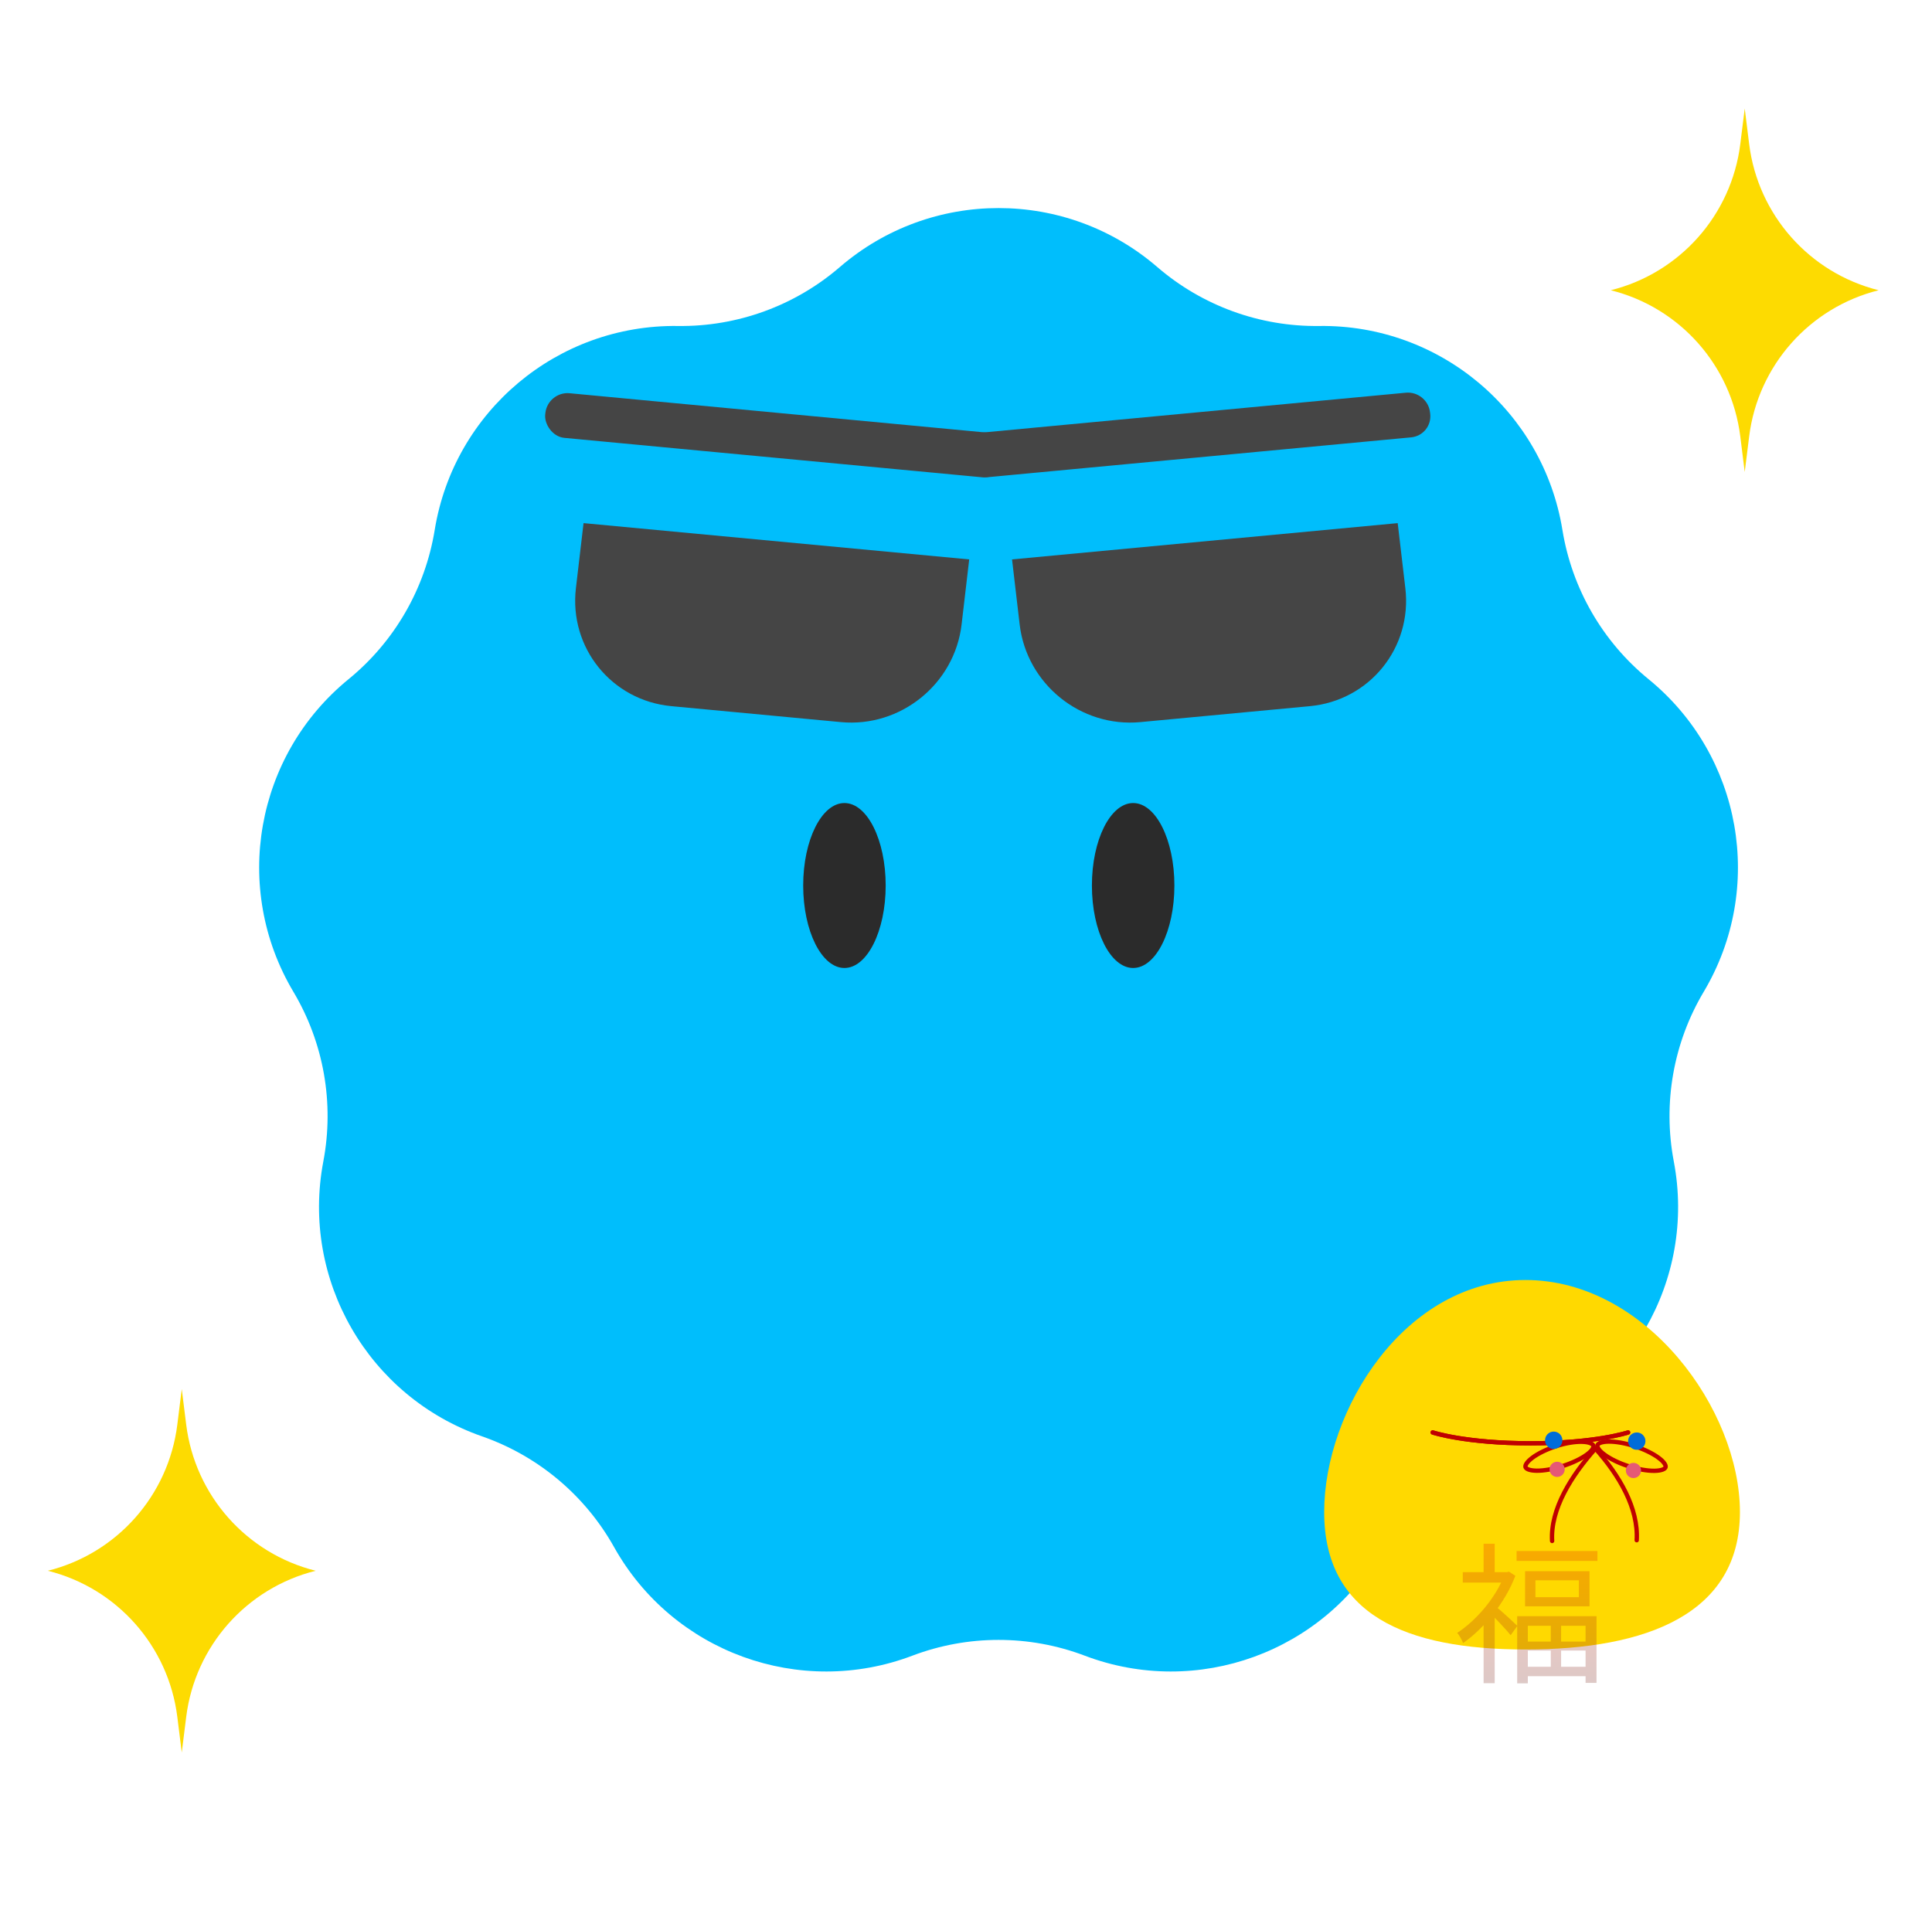<svg width="89" height="88" viewBox="0 0 89 88" fill="none" xmlns="http://www.w3.org/2000/svg">
<g filter="url(#filter0_ii_257_20770)">
<path d="M38.688 14.304C42.89 10.681 49.11 10.681 53.312 14.304C55.383 16.09 58.038 17.056 60.773 17.02C66.32 16.945 71.085 20.944 71.975 26.419C72.414 29.119 73.826 31.565 75.945 33.295C80.242 36.804 81.322 42.93 78.484 47.697C77.085 50.047 76.594 52.829 77.106 55.516C78.142 60.966 75.032 66.353 69.794 68.18C67.211 69.081 65.047 70.897 63.711 73.284C61.002 78.125 55.157 80.252 49.97 78.285C47.412 77.316 44.588 77.316 42.03 78.285C36.843 80.252 30.998 78.125 28.289 73.284C26.953 70.897 24.789 69.081 22.206 68.18C16.968 66.353 13.858 60.966 14.894 55.516C15.405 52.829 14.915 50.047 13.516 47.697C10.678 42.93 11.758 36.804 16.055 33.295C18.174 31.565 19.586 29.119 20.025 26.419C20.915 20.944 25.68 16.945 31.227 17.02C33.962 17.056 36.617 16.09 38.688 14.304Z" fill="#00BEFC"/>
</g>
<g filter="url(#filter1_ii_257_20770)">
<ellipse cx="38.9" cy="41.8" rx="1.9" ry="3.8" fill="#2B2B2B"/>
</g>
<g filter="url(#filter2_ii_257_20770)">
<ellipse cx="52.2" cy="41.8" rx="1.9" ry="3.8" fill="#2B2B2B"/>
</g>
<g filter="url(#filter3_i_257_20770)">
<path d="M26.882 20.103L44.648 21.775L44.297 24.774C43.975 27.517 41.485 29.53 38.736 29.271L30.926 28.536C28.176 28.277 26.209 25.844 26.53 23.101L26.882 20.103Z" fill="#454545"/>
</g>
<rect width="21.309" height="2.071" rx="1" transform="matrix(0.996 0.094 -0.117 0.993 25.242 18.024)" fill="#454545"/>
<g filter="url(#filter4_i_257_20770)">
<path d="M64.387 20.103L46.621 21.775L46.972 24.774C47.294 27.517 49.784 29.53 52.533 29.271L60.343 28.536C63.093 28.277 65.061 25.844 64.739 23.101L64.387 20.103Z" fill="#454545"/>
</g>
<path d="M65.875 18.993C65.811 18.445 65.313 18.042 64.763 18.094L45.281 19.928C44.731 19.98 44.337 20.466 44.402 21.015L44.41 21.085C44.474 21.634 44.972 22.037 45.522 21.985L65.005 20.151C65.554 20.099 65.948 19.612 65.884 19.064L65.875 18.993Z" fill="#454545"/>
<path d="M74.203 13.373C77.391 12.576 79.76 9.902 80.168 6.642L80.373 5L80.578 6.642C80.986 9.902 83.355 12.576 86.542 13.373C83.355 14.17 80.986 16.844 80.578 20.104L80.373 21.746L80.168 20.104C79.76 16.844 77.391 14.17 74.203 13.373Z" fill="#FDDB01"/>
<path d="M2.203 72.373C5.391 71.576 7.76 68.902 8.168 65.642L8.373 64L8.578 65.642C8.986 68.902 11.355 71.576 14.542 72.373C11.355 73.17 8.986 75.844 8.578 79.104L8.373 80.746L8.168 79.104C7.76 75.844 5.391 73.17 2.203 72.373Z" fill="#FDDB01"/>
<g filter="url(#filter5_i_257_20770)">
<path d="M80.152 75.667C80.152 80.368 75.841 82 70.274 82C64.707 82 61 80.368 61 75.667C61 70.966 64.707 64.976 70.274 64.976C75.841 64.976 80.152 70.966 80.152 75.667Z" fill="#FFD900"/>
</g>
<path d="M75.896 63.027C75.896 61.03 72.278 60.436 70.576 61.571C68.874 62.706 65.256 61.03 65.256 63.027C65.256 65.025 67.638 68.381 70.576 68.381C73.514 68.381 75.896 65.025 75.896 63.027Z" fill="#FFD900"/>
<path d="M66 66C66 66 67.5 66.5 70.5 66.5C73.5 66.5 75 66 75 66" stroke="#BF0000" stroke-width="0.2" stroke-linecap="round"/>
<path d="M66 66C66 66 67.5 66.5 70.5 66.5C73.5 66.5 75 66 75 66" stroke="#BF0000" stroke-width="0.2" stroke-linecap="round"/>
<path d="M73.496 66.745C72.395 67.981 71.413 69.528 71.5 71" stroke="#BF0000" stroke-width="0.2" stroke-linecap="round"/>
<path d="M73.496 66.745C74.597 67.981 75.484 69.493 75.397 70.966" stroke="#BF0000" stroke-width="0.2" stroke-linecap="round"/>
<path d="M76.725 67.603C76.713 67.638 76.677 67.68 76.585 67.713C76.494 67.747 76.366 67.766 76.205 67.768C75.885 67.77 75.46 67.7 75.009 67.553C74.557 67.406 74.172 67.213 73.915 67.023C73.785 66.928 73.693 66.837 73.639 66.757C73.585 66.675 73.579 66.62 73.591 66.585C73.602 66.55 73.639 66.509 73.731 66.475C73.822 66.441 73.95 66.422 74.111 66.42C74.431 66.418 74.855 66.488 75.307 66.635C75.758 66.782 76.144 66.975 76.401 67.165C76.53 67.26 76.623 67.351 76.676 67.432C76.731 67.513 76.736 67.568 76.725 67.603Z" stroke="#BF0000" stroke-width="0.2"/>
<path d="M70.275 67.598C70.287 67.633 70.323 67.674 70.415 67.708C70.506 67.742 70.635 67.761 70.795 67.763C71.115 67.765 71.54 67.695 71.991 67.548C72.444 67.401 72.827 67.215 73.082 67.032C73.21 66.94 73.302 66.852 73.354 66.775C73.407 66.697 73.412 66.643 73.401 66.608C73.389 66.572 73.351 66.529 73.26 66.493C73.17 66.457 73.042 66.434 72.883 66.43C72.566 66.42 72.144 66.484 71.693 66.63C71.242 66.777 70.856 66.969 70.599 67.159C70.47 67.255 70.377 67.346 70.324 67.427C70.269 67.508 70.264 67.563 70.275 67.598Z" stroke="#BF0000" stroke-width="0.2"/>
<g filter="url(#filter6_ii_257_20770)">
<path d="M71.974 70.36C71.974 70.581 71.795 70.76 71.574 70.76C71.353 70.76 71.174 70.581 71.174 70.36C71.174 70.139 71.353 69.96 71.574 69.96C71.795 69.96 71.974 70.139 71.974 70.36Z" fill="#006CD8"/>
</g>
<g filter="url(#filter7_ii_257_20770)">
<path d="M75.597 69.752C75.597 69.945 75.44 70.102 75.246 70.102C75.053 70.102 74.897 69.945 74.897 69.752C74.897 69.558 75.053 69.402 75.246 69.402C75.44 69.402 75.597 69.558 75.597 69.752Z" fill="#E55975"/>
</g>
<g filter="url(#filter8_ii_257_20770)">
<path d="M72.081 69.7C72.081 69.893 71.924 70.05 71.731 70.05C71.538 70.05 71.381 69.893 71.381 69.7C71.381 69.507 71.538 69.35 71.731 69.35C71.924 69.35 72.081 69.507 72.081 69.7Z" fill="#E55975"/>
</g>
<g filter="url(#filter9_ii_257_20770)">
<path d="M75.8 70.4C75.8 70.621 75.621 70.8 75.4 70.8C75.179 70.8 75 70.621 75 70.4C75 70.179 75.179 70 75.4 70C75.621 70 75.8 70.179 75.8 70.4Z" fill="#006CD8"/>
</g>
<path d="M71.438 74.718H71.914V77.084H71.438V74.718ZM70.731 72.814V73.591H72.733V72.814H70.731ZM70.255 72.394H73.223V74.011H70.255V72.394ZM69.891 74.466H73.545V77.539H73.041V74.907H70.381V77.56H69.891V74.466ZM70.178 75.635H73.279V76.048H70.178V75.635ZM70.185 76.797H73.279V77.231H70.185V76.797ZM69.863 71.463H73.587V71.918H69.863V71.463ZM67.385 72.436H69.499V72.919H67.385V72.436ZM68.344 71.127H68.855V72.674H68.344V71.127ZM68.911 74.025C69.1 74.165 69.744 74.76 69.898 74.914L69.59 75.341C69.387 75.082 68.834 74.508 68.61 74.291L68.911 74.025ZM69.31 72.436H69.422L69.513 72.415L69.807 72.604C69.324 73.878 68.33 75.054 67.399 75.705C67.35 75.572 67.217 75.327 67.126 75.236C68.001 74.669 68.918 73.605 69.31 72.548V72.436ZM68.344 74.543L68.855 73.913V77.553H68.344V74.543Z" fill="url(#paint0_linear_257_20770)" fill-opacity="0.25"/>
<defs>
<filter id="filter0_ii_257_20770" x="11.939" y="7.587" width="68.122" height="75.427" filterUnits="userSpaceOnUse" color-interpolation-filters="sRGB">
<feFlood flood-opacity="0" result="BackgroundImageFix"/>
<feBlend mode="normal" in="SourceGraphic" in2="BackgroundImageFix" result="shape"/>
<feColorMatrix in="SourceAlpha" type="matrix" values="0 0 0 0 0 0 0 0 0 0 0 0 0 0 0 0 0 0 127 0" result="hardAlpha"/>
<feOffset dy="4"/>
<feGaussianBlur stdDeviation="2"/>
<feComposite in2="hardAlpha" operator="arithmetic" k2="-1" k3="1"/>
<feColorMatrix type="matrix" values="0 0 0 0 0.675 0 0 0 0 0.675 0 0 0 0 0.675 0 0 0 0.25 0"/>
<feBlend mode="normal" in2="shape" result="effect1_innerShadow_257_20770"/>
<feColorMatrix in="SourceAlpha" type="matrix" values="0 0 0 0 0 0 0 0 0 0 0 0 0 0 0 0 0 0 127 0" result="hardAlpha"/>
<feOffset dy="-6"/>
<feGaussianBlur stdDeviation="2"/>
<feComposite in2="hardAlpha" operator="arithmetic" k2="-1" k3="1"/>
<feColorMatrix type="matrix" values="0 0 0 0 0.141 0 0 0 0 0.141 0 0 0 0 0.141 0 0 0 0.25 0"/>
<feBlend mode="normal" in2="effect1_innerShadow_257_20770" result="effect2_innerShadow_257_20770"/>
</filter>
<filter id="filter1_ii_257_20770" x="37" y="37.1" width="3.8" height="8.5" filterUnits="userSpaceOnUse" color-interpolation-filters="sRGB">
<feFlood flood-opacity="0" result="BackgroundImageFix"/>
<feBlend mode="normal" in="SourceGraphic" in2="BackgroundImageFix" result="shape"/>
<feColorMatrix in="SourceAlpha" type="matrix" values="0 0 0 0 0 0 0 0 0 0 0 0 0 0 0 0 0 0 127 0" result="hardAlpha"/>
<feOffset dy="-1"/>
<feGaussianBlur stdDeviation="0.45"/>
<feComposite in2="hardAlpha" operator="arithmetic" k2="-1" k3="1"/>
<feColorMatrix type="matrix" values="0 0 0 0 1 0 0 0 0 1 0 0 0 0 1 0 0 0 0.25 0"/>
<feBlend mode="normal" in2="shape" result="effect1_innerShadow_257_20770"/>
<feColorMatrix in="SourceAlpha" type="matrix" values="0 0 0 0 0 0 0 0 0 0 0 0 0 0 0 0 0 0 127 0" result="hardAlpha"/>
<feOffset/>
<feGaussianBlur stdDeviation="0.4"/>
<feComposite in2="hardAlpha" operator="arithmetic" k2="-1" k3="1"/>
<feColorMatrix type="matrix" values="0 0 0 0 0.958 0 0 0 0 0.958 0 0 0 0 0.958 0 0 0 0.25 0"/>
<feBlend mode="normal" in2="effect1_innerShadow_257_20770" result="effect2_innerShadow_257_20770"/>
</filter>
<filter id="filter2_ii_257_20770" x="50.3" y="37.1" width="3.8" height="8.5" filterUnits="userSpaceOnUse" color-interpolation-filters="sRGB">
<feFlood flood-opacity="0" result="BackgroundImageFix"/>
<feBlend mode="normal" in="SourceGraphic" in2="BackgroundImageFix" result="shape"/>
<feColorMatrix in="SourceAlpha" type="matrix" values="0 0 0 0 0 0 0 0 0 0 0 0 0 0 0 0 0 0 127 0" result="hardAlpha"/>
<feOffset dy="-1"/>
<feGaussianBlur stdDeviation="0.45"/>
<feComposite in2="hardAlpha" operator="arithmetic" k2="-1" k3="1"/>
<feColorMatrix type="matrix" values="0 0 0 0 1 0 0 0 0 1 0 0 0 0 1 0 0 0 0.25 0"/>
<feBlend mode="normal" in2="shape" result="effect1_innerShadow_257_20770"/>
<feColorMatrix in="SourceAlpha" type="matrix" values="0 0 0 0 0 0 0 0 0 0 0 0 0 0 0 0 0 0 127 0" result="hardAlpha"/>
<feOffset/>
<feGaussianBlur stdDeviation="0.4"/>
<feComposite in2="hardAlpha" operator="arithmetic" k2="-1" k3="1"/>
<feColorMatrix type="matrix" values="0 0 0 0 0.958 0 0 0 0 0.958 0 0 0 0 0.958 0 0 0 0.25 0"/>
<feBlend mode="normal" in2="effect1_innerShadow_257_20770" result="effect2_innerShadow_257_20770"/>
</filter>
<filter id="filter3_i_257_20770" x="26.496" y="20.103" width="18.152" height="13.191" filterUnits="userSpaceOnUse" color-interpolation-filters="sRGB">
<feFlood flood-opacity="0" result="BackgroundImageFix"/>
<feBlend mode="normal" in="SourceGraphic" in2="BackgroundImageFix" result="shape"/>
<feColorMatrix in="SourceAlpha" type="matrix" values="0 0 0 0 0 0 0 0 0 0 0 0 0 0 0 0 0 0 127 0" result="hardAlpha"/>
<feOffset dy="4"/>
<feGaussianBlur stdDeviation="2"/>
<feComposite in2="hardAlpha" operator="arithmetic" k2="-1" k3="1"/>
<feColorMatrix type="matrix" values="0 0 0 0 0.817 0 0 0 0 0.817 0 0 0 0 0.817 0 0 0 0.25 0"/>
<feBlend mode="normal" in2="shape" result="effect1_innerShadow_257_20770"/>
</filter>
<filter id="filter4_i_257_20770" x="46.621" y="20.103" width="18.152" height="13.191" filterUnits="userSpaceOnUse" color-interpolation-filters="sRGB">
<feFlood flood-opacity="0" result="BackgroundImageFix"/>
<feBlend mode="normal" in="SourceGraphic" in2="BackgroundImageFix" result="shape"/>
<feColorMatrix in="SourceAlpha" type="matrix" values="0 0 0 0 0 0 0 0 0 0 0 0 0 0 0 0 0 0 127 0" result="hardAlpha"/>
<feOffset dy="4"/>
<feGaussianBlur stdDeviation="2"/>
<feComposite in2="hardAlpha" operator="arithmetic" k2="-1" k3="1"/>
<feColorMatrix type="matrix" values="0 0 0 0 0.817 0 0 0 0 0.817 0 0 0 0 0.817 0 0 0 0.25 0"/>
<feBlend mode="normal" in2="shape" result="effect1_innerShadow_257_20770"/>
</filter>
<filter id="filter5_i_257_20770" x="61" y="60.976" width="19.152" height="21.024" filterUnits="userSpaceOnUse" color-interpolation-filters="sRGB">
<feFlood flood-opacity="0" result="BackgroundImageFix"/>
<feBlend mode="normal" in="SourceGraphic" in2="BackgroundImageFix" result="shape"/>
<feColorMatrix in="SourceAlpha" type="matrix" values="0 0 0 0 0 0 0 0 0 0 0 0 0 0 0 0 0 0 127 0" result="hardAlpha"/>
<feOffset dy="-6"/>
<feGaussianBlur stdDeviation="2"/>
<feComposite in2="hardAlpha" operator="arithmetic" k2="-1" k3="1"/>
<feColorMatrix type="matrix" values="0 0 0 0 0.853 0 0 0 0 0.443 0 0 0 0 0.059 0 0 0 0.25 0"/>
<feBlend mode="normal" in2="shape" result="effect1_innerShadow_257_20770"/>
</filter>
<filter id="filter6_ii_257_20770" x="71.174" y="69.96" width="0.8" height="0.8" filterUnits="userSpaceOnUse" color-interpolation-filters="sRGB">
<feFlood flood-opacity="0" result="BackgroundImageFix"/>
<feBlend mode="normal" in="SourceGraphic" in2="BackgroundImageFix" result="shape"/>
<feColorMatrix in="SourceAlpha" type="matrix" values="0 0 0 0 0 0 0 0 0 0 0 0 0 0 0 0 0 0 127 0" result="hardAlpha"/>
<feOffset dy="-8"/>
<feGaussianBlur stdDeviation="2"/>
<feComposite in2="hardAlpha" operator="arithmetic" k2="-1" k3="1"/>
<feColorMatrix type="matrix" values="0 0 0 0 1 0 0 0 0 0.956 0 0 0 0 0.956 0 0 0 0.25 0"/>
<feBlend mode="normal" in2="shape" result="effect1_innerShadow_257_20770"/>
<feColorMatrix in="SourceAlpha" type="matrix" values="0 0 0 0 0 0 0 0 0 0 0 0 0 0 0 0 0 0 127 0" result="hardAlpha"/>
<feOffset dy="4"/>
<feGaussianBlur stdDeviation="0.05"/>
<feComposite in2="hardAlpha" operator="arithmetic" k2="-1" k3="1"/>
<feColorMatrix type="matrix" values="0 0 0 0 0 0 0 0 0 0 0 0 0 0 0 0 0 0 0.25 0"/>
<feBlend mode="normal" in2="effect1_innerShadow_257_20770" result="effect2_innerShadow_257_20770"/>
</filter>
<filter id="filter7_ii_257_20770" x="74.897" y="68.402" width="0.7" height="1.7" filterUnits="userSpaceOnUse" color-interpolation-filters="sRGB">
<feFlood flood-opacity="0" result="BackgroundImageFix"/>
<feBlend mode="normal" in="SourceGraphic" in2="BackgroundImageFix" result="shape"/>
<feColorMatrix in="SourceAlpha" type="matrix" values="0 0 0 0 0 0 0 0 0 0 0 0 0 0 0 0 0 0 127 0" result="hardAlpha"/>
<feOffset dy="-1"/>
<feGaussianBlur stdDeviation="0.95"/>
<feComposite in2="hardAlpha" operator="arithmetic" k2="-1" k3="1"/>
<feColorMatrix type="matrix" values="0 0 0 0 1 0 0 0 0 1 0 0 0 0 1 0 0 0 0.25 0"/>
<feBlend mode="normal" in2="shape" result="effect1_innerShadow_257_20770"/>
<feColorMatrix in="SourceAlpha" type="matrix" values="0 0 0 0 0 0 0 0 0 0 0 0 0 0 0 0 0 0 127 0" result="hardAlpha"/>
<feOffset dy="-1"/>
<feGaussianBlur stdDeviation="0.5"/>
<feComposite in2="hardAlpha" operator="arithmetic" k2="-1" k3="1"/>
<feColorMatrix type="matrix" values="0 0 0 0 0.863 0 0 0 0 0.455 0 0 0 0 0.012 0 0 0 0.32 0"/>
<feBlend mode="normal" in2="effect1_innerShadow_257_20770" result="effect2_innerShadow_257_20770"/>
</filter>
<filter id="filter8_ii_257_20770" x="71.381" y="68.35" width="0.7" height="1.7" filterUnits="userSpaceOnUse" color-interpolation-filters="sRGB">
<feFlood flood-opacity="0" result="BackgroundImageFix"/>
<feBlend mode="normal" in="SourceGraphic" in2="BackgroundImageFix" result="shape"/>
<feColorMatrix in="SourceAlpha" type="matrix" values="0 0 0 0 0 0 0 0 0 0 0 0 0 0 0 0 0 0 127 0" result="hardAlpha"/>
<feOffset dy="-1"/>
<feGaussianBlur stdDeviation="0.95"/>
<feComposite in2="hardAlpha" operator="arithmetic" k2="-1" k3="1"/>
<feColorMatrix type="matrix" values="0 0 0 0 1 0 0 0 0 1 0 0 0 0 1 0 0 0 0.25 0"/>
<feBlend mode="normal" in2="shape" result="effect1_innerShadow_257_20770"/>
<feColorMatrix in="SourceAlpha" type="matrix" values="0 0 0 0 0 0 0 0 0 0 0 0 0 0 0 0 0 0 127 0" result="hardAlpha"/>
<feOffset dy="-1"/>
<feGaussianBlur stdDeviation="0.5"/>
<feComposite in2="hardAlpha" operator="arithmetic" k2="-1" k3="1"/>
<feColorMatrix type="matrix" values="0 0 0 0 0.863 0 0 0 0 0.455 0 0 0 0 0.012 0 0 0 0.32 0"/>
<feBlend mode="normal" in2="effect1_innerShadow_257_20770" result="effect2_innerShadow_257_20770"/>
</filter>
<filter id="filter9_ii_257_20770" x="75" y="70" width="0.8" height="0.8" filterUnits="userSpaceOnUse" color-interpolation-filters="sRGB">
<feFlood flood-opacity="0" result="BackgroundImageFix"/>
<feBlend mode="normal" in="SourceGraphic" in2="BackgroundImageFix" result="shape"/>
<feColorMatrix in="SourceAlpha" type="matrix" values="0 0 0 0 0 0 0 0 0 0 0 0 0 0 0 0 0 0 127 0" result="hardAlpha"/>
<feOffset dy="-8"/>
<feGaussianBlur stdDeviation="2"/>
<feComposite in2="hardAlpha" operator="arithmetic" k2="-1" k3="1"/>
<feColorMatrix type="matrix" values="0 0 0 0 1 0 0 0 0 0.956 0 0 0 0 0.956 0 0 0 0.25 0"/>
<feBlend mode="normal" in2="shape" result="effect1_innerShadow_257_20770"/>
<feColorMatrix in="SourceAlpha" type="matrix" values="0 0 0 0 0 0 0 0 0 0 0 0 0 0 0 0 0 0 127 0" result="hardAlpha"/>
<feOffset dy="4"/>
<feGaussianBlur stdDeviation="0.05"/>
<feComposite in2="hardAlpha" operator="arithmetic" k2="-1" k3="1"/>
<feColorMatrix type="matrix" values="0 0 0 0 0 0 0 0 0 0 0 0 0 0 0 0 0 0 0.25 0"/>
<feBlend mode="normal" in2="effect1_innerShadow_257_20770" result="effect2_innerShadow_257_20770"/>
</filter>
<linearGradient id="paint0_linear_257_20770" x1="70.5" y1="71" x2="70.5" y2="78" gradientUnits="userSpaceOnUse">
<stop stop-color="#ED1B00"/>
<stop offset="1" stop-color="#71271D"/>
</linearGradient>
</defs>
</svg>
